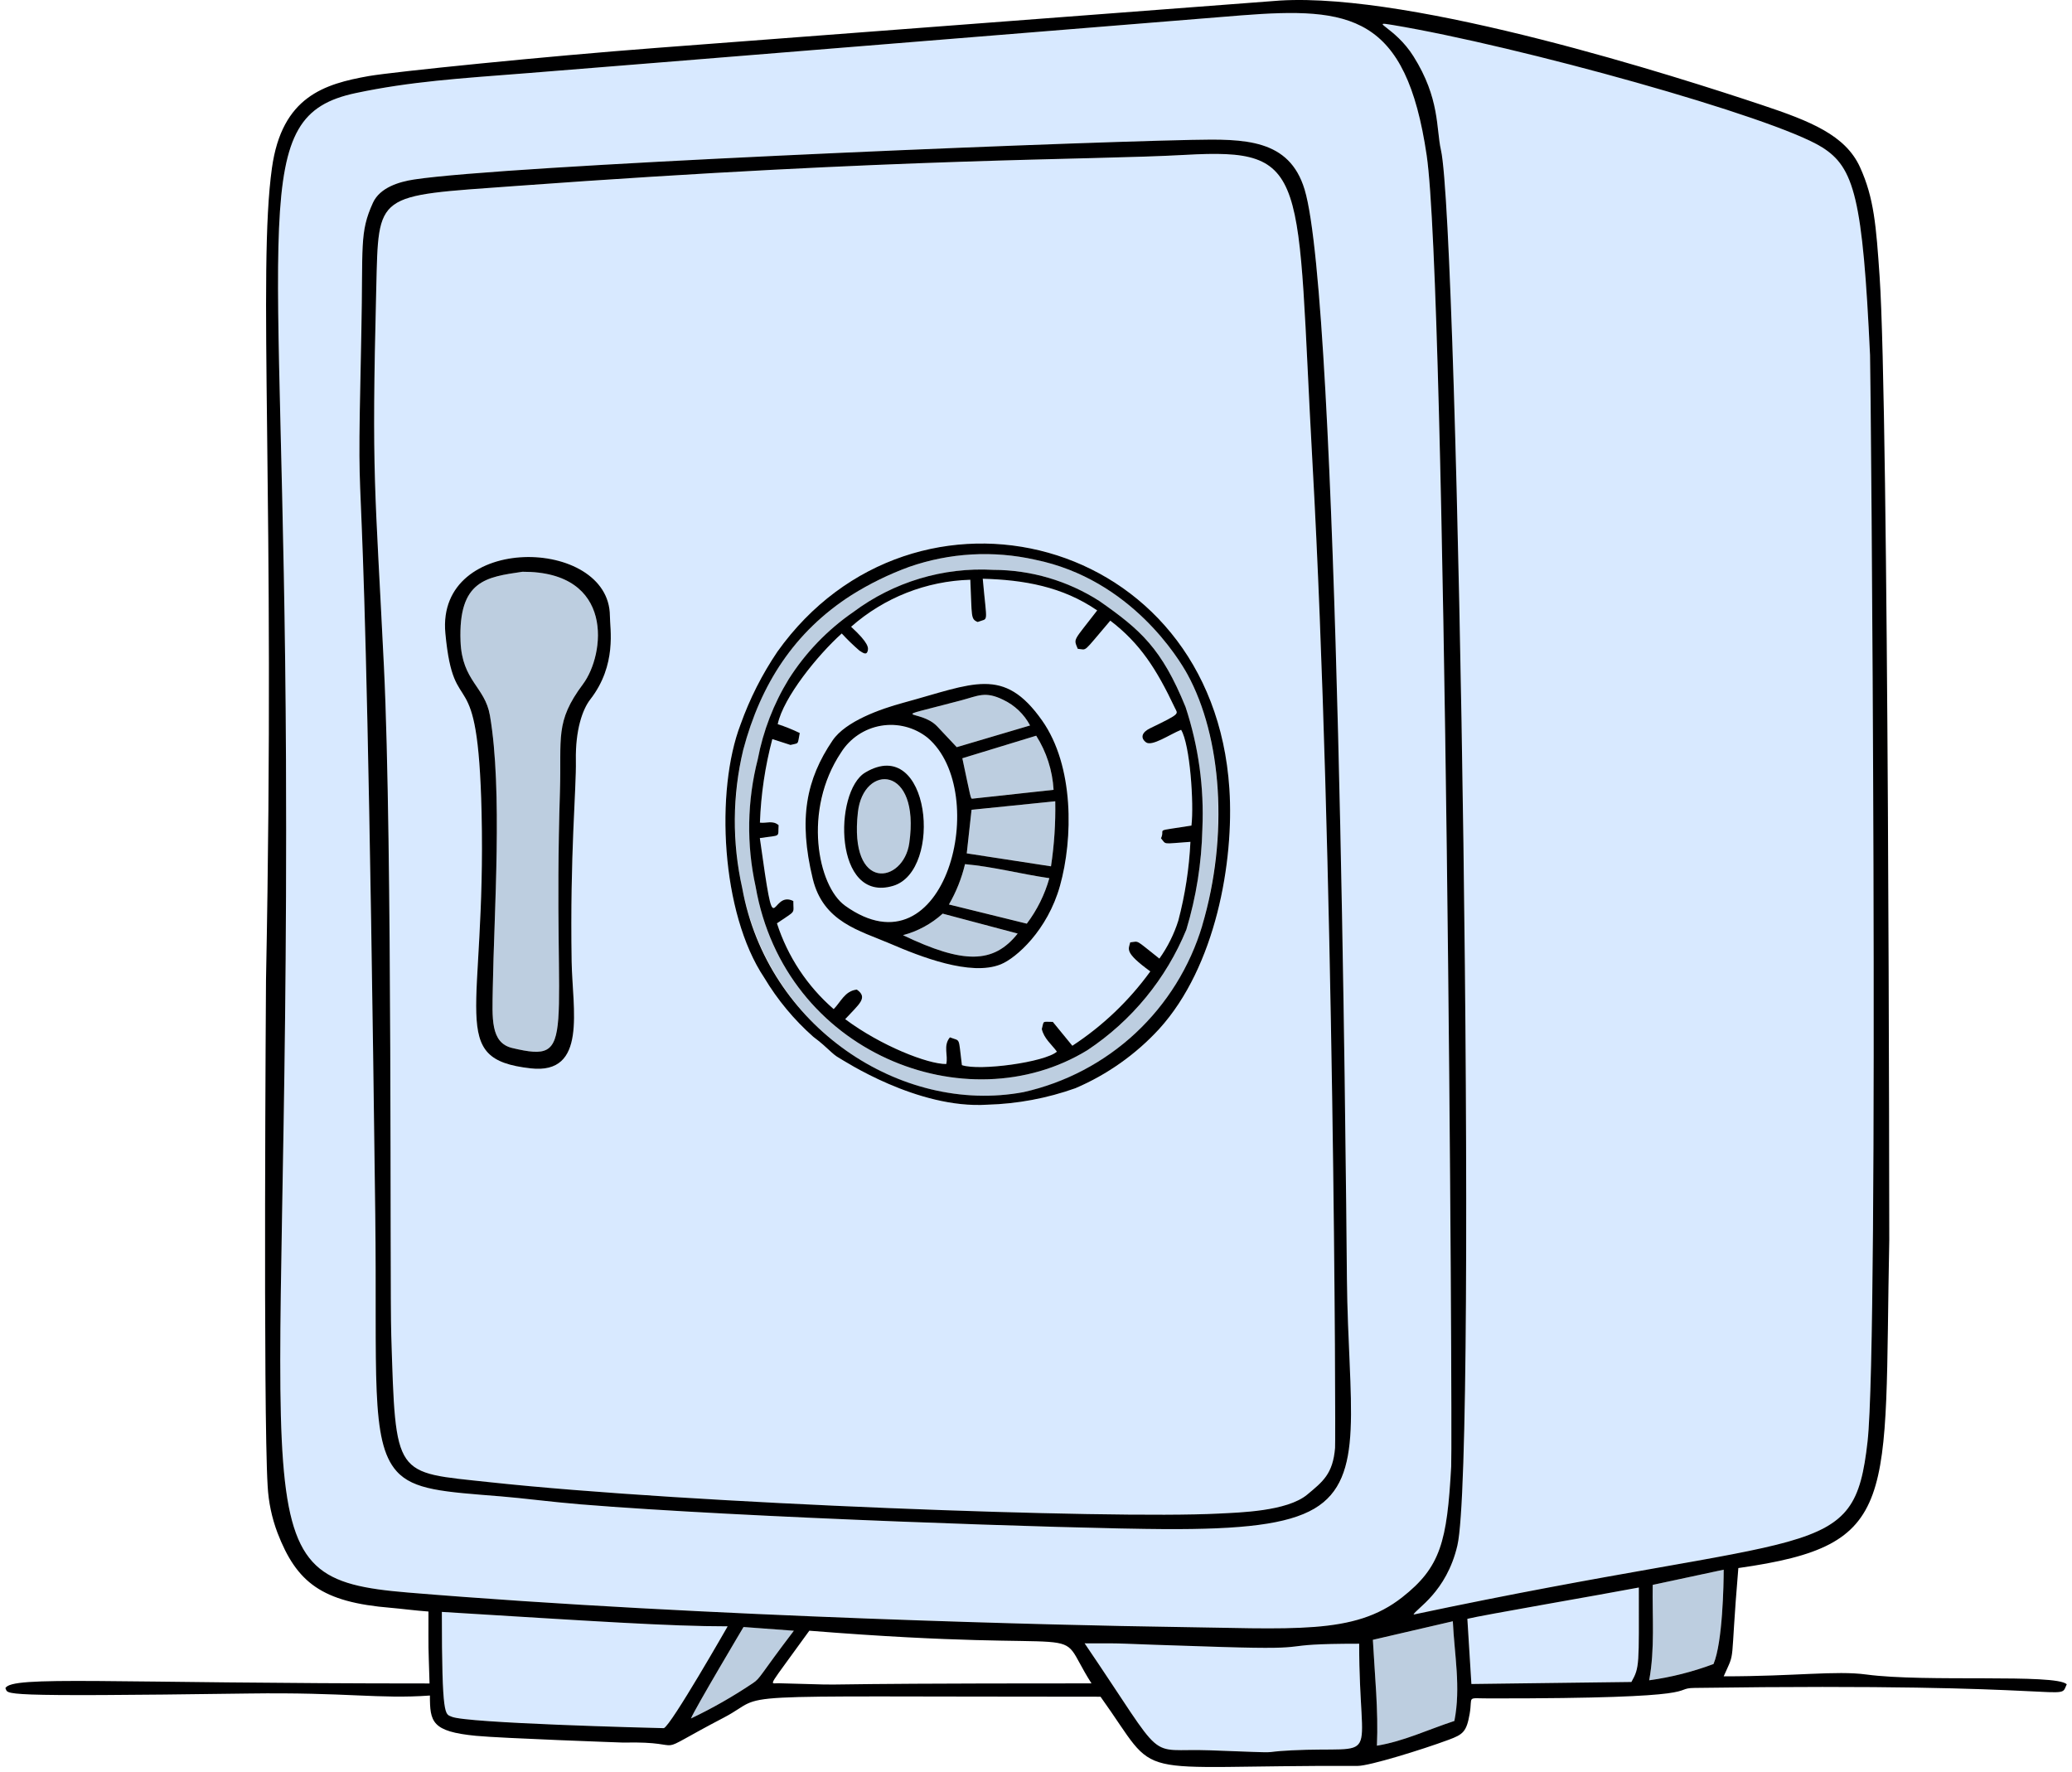 <svg width="283" height="242" viewBox="0 0 283 242" fill="none" xmlns="http://www.w3.org/2000/svg">
<path d="M126.683 100.752C135.6 108.062 129.156 133.561 115.408 123.685C111.688 121.018 109.726 110.718 114.88 102.765C115.485 101.812 116.283 100.997 117.223 100.372C118.162 99.748 119.222 99.327 120.334 99.137C121.447 98.948 122.586 98.993 123.68 99.272C124.773 99.55 125.796 100.054 126.683 100.752ZM122 120.989C128.877 118.925 127.046 100.244 118.189 105.507C113.834 108.09 113.861 123.432 121.996 120.989H122Z" fill="#D8E9FF"/>
<path d="M117.175 110.925C117.925 104.285 125.721 104.428 124.191 115.152C123.405 120.671 115.929 121.967 117.175 110.925Z" fill="#BDCEE0"/>
<path d="M161.327 99.689C162.548 101.686 163.088 109.804 162.731 112.76C157.325 113.636 159.251 113.046 158.573 114.496C159.333 115.405 158.658 115.254 162.591 114.981C162.419 118.618 161.864 122.227 160.935 125.748C160.35 127.598 159.478 129.345 158.352 130.925C154.944 128.246 155.661 128.571 154.369 128.712C154.143 129.661 153.524 130.06 157.111 132.678C154.211 136.684 150.603 140.125 146.465 142.832L143.797 139.572C142.301 139.572 142.612 139.339 142.293 140.55C142.59 141.852 143.627 142.639 144.356 143.636C142.708 145.078 133.788 146.304 131.38 145.478C130.871 141.495 131.248 142.272 129.742 141.682C128.778 142.841 129.533 144.14 129.238 145.327C126.719 145.342 120.334 142.85 115.44 139.2C117.305 137.159 118.627 136.279 117.03 135.159C115.385 135.341 114.831 136.857 113.869 137.826C110.264 134.702 107.584 130.65 106.119 126.109C108.8 124.26 108.354 124.924 108.354 123.064C105.061 121.405 105.972 130.143 103.781 114.47C106.752 114.016 106.232 114.451 106.344 112.702C105.526 112.004 104.692 112.48 103.793 112.357C103.93 108.502 104.499 104.675 105.488 100.947L107.962 101.748C109.191 101.443 108.9 101.779 109.234 100.118C108.26 99.645 107.255 99.24 106.224 98.908C106.992 95.262 111.677 89.479 114.967 86.524C115.726 87.349 116.531 88.13 117.379 88.862C117.871 89.19 118.31 89.486 118.485 88.999C118.66 88.511 118.691 87.855 116.247 85.605C120.756 81.627 126.517 79.355 132.528 79.186C132.765 84.258 132.555 84.543 133.533 84.953C135.072 84.349 134.797 85.445 134.228 79.047C139.816 79.195 145.121 80.117 149.856 83.375C146.549 87.683 146.611 87.152 147.201 88.615C148.554 88.738 147.758 89.316 151.647 84.771C155.711 87.87 157.974 91.388 160.466 96.682C160.875 97.549 161.348 97.408 157.088 99.466C155.987 99.998 155.704 100.754 156.514 101.382C157.325 102.011 159.788 100.307 161.327 99.689ZM144.778 120.978C146.568 114.566 146.727 104.647 142.338 98.413C137.062 90.921 132.94 93.389 123.381 95.981C120.293 96.818 115.503 98.49 113.709 101.139C110.13 106.421 109.016 111.808 111.009 120.028C112.445 125.955 117.416 127.096 121.601 128.894C125.678 130.644 132.583 133.378 136.692 131.709C138.796 130.854 143.074 127.074 144.778 120.978Z" fill="#D8E9FF"/>
<path d="M137.014 95.572C138.584 96.318 139.872 97.549 140.691 99.082L130.676 102.046C129.762 101.072 128.888 100.149 128.02 99.221C125.607 96.647 120.359 98.528 131.266 95.658C133.578 95.049 134.537 94.383 137.014 95.572Z" fill="#BDCEE0"/>
<path d="M141.527 100.484C142.935 102.705 143.751 105.25 143.898 107.875C140.206 108.28 136.511 108.665 132.819 109.081C132.553 109.113 132.616 109.081 131.438 103.563L141.527 100.484Z" fill="#BDCEE0"/>
<path d="M138.982 127.508C135.697 131.657 131.593 131.685 123.325 127.726C125.338 127.192 127.195 126.184 128.739 124.786L138.982 127.508Z" fill="#BDCEE0"/>
<path d="M143.323 119.938C142.692 122.182 141.648 124.29 140.244 126.151C136.719 125.283 133.228 124.422 129.609 123.533C130.604 121.812 131.344 119.956 131.805 118.022C135.671 118.372 139.383 119.37 143.323 119.938Z" fill="#BDCEE0"/>
<path d="M144.129 109.435C144.187 112.41 143.993 115.384 143.548 118.326C139.74 117.744 135.966 117.163 132.041 116.557C132.258 114.602 132.485 112.585 132.697 110.604C136.551 110.203 140.302 109.822 144.129 109.435Z" fill="#BDCEE0"/>
<path d="M162.176 92.073C166.871 100.647 167.791 114.084 164.201 126.416C162.448 132.467 158.953 137.868 154.151 141.945C150.06 145.548 145.109 148.035 139.777 149.166C123.354 152.226 105.206 140.801 101.374 121.308C100.018 115.079 100.063 108.626 101.506 102.416C103.95 93.192 108.517 86.322 116.293 81.28C118.78 79.73 121.418 78.439 124.168 77.427C129.703 75.497 135.669 75.159 141.386 76.45C154.49 79.103 161.071 90.056 162.176 92.073ZM164.22 113.195C164.472 107.557 163.693 101.919 161.923 96.56C158.682 88.578 155.796 86.027 150.153 82.087C145.831 79.32 140.808 77.845 135.676 77.836C128.826 77.446 122.058 79.482 116.56 83.587C113.028 86.027 110.021 89.151 107.717 92.774C105.68 96.135 104.252 99.83 103.501 103.688C102.05 109.387 101.949 115.345 103.204 121.09C107.165 143.879 132.044 153.526 148.52 143.437C154.571 139.424 159.279 133.688 162.036 126.97C163.384 122.498 164.118 117.864 164.22 113.195Z" fill="#BDCEE0"/>
<path d="M71.365 78.09C84.008 78.037 82.643 89.404 79.626 93.437C75.759 98.607 76.71 100.74 76.48 108.089C75.424 141.933 79.111 145.295 69.972 143.139C66.943 142.423 67.246 139.005 67.305 135.017C67.475 124.607 68.668 107.935 66.917 97.723C66.241 93.782 63.111 93.042 62.902 87.596C62.588 79.207 66.49 78.816 71.365 78.09Z" fill="#BDCEE0"/>
<path d="M235.427 214.382C235.427 216.341 235.279 224.31 234.039 227.266C231.201 228.332 228.253 229.077 225.25 229.489C226.046 225.168 225.66 220.825 225.731 216.458L235.427 214.382Z" fill="#BDCEE0"/>
<path d="M198.431 221.435C198.644 225.976 199.545 230.483 198.644 235.048C195.066 236.219 191.726 237.829 188.064 238.427C188.277 233.59 187.768 228.808 187.51 223.967L198.431 221.435Z" fill="#BDCEE0"/>
<path d="M108.427 222.722C103.722 228.9 103.904 229.159 102.842 229.873C100.142 231.689 97.312 233.305 94.375 234.706C94.91 233.372 101.531 222.258 101.554 222.214C103.838 222.381 106.034 222.543 108.427 222.722Z" fill="#BDCEE0"/>
<path d="M99.381 222.121C99.347 222.187 91.676 235.633 90.679 236.029C88.779 235.986 63.597 235.349 61.684 234.461C60.804 234.054 60.35 234.842 60.35 220.151C80.995 221.415 91.4 222.121 99.381 222.121Z" fill="#D8E9FF"/>
<path d="M223.838 216.817C223.838 227.475 223.963 227.692 222.826 229.72C215.543 229.813 208.289 229.902 200.968 229.995C200.785 227.098 200.608 224.182 200.417 221.095C202.316 220.614 218.658 217.806 223.838 216.817Z" fill="#D8E9FF"/>
<path d="M185.64 224.491C185.64 241.617 188.971 238.42 176.251 239.07C171.383 239.316 176.604 239.482 165.249 239.054C156.227 238.715 159.686 241.425 148.144 224.445C155.478 224.445 149.602 224.414 166.899 224.941C180.898 225.368 173.153 224.491 185.64 224.491Z" fill="#D8E9FF"/>
<path d="M255.416 48.493C255.514 50.596 256.679 182.573 255.078 196.86C253.199 213.646 248.684 208.728 193.06 220.518C193.356 219.734 197.561 217.505 199.057 211.067C201.872 198.963 199.185 30.968 196.81 20.484C196.134 17.498 196.687 13.453 193.057 7.681C190.538 3.667 186.858 2.843 190.155 3.393C208.171 6.396 242.345 16.029 248.855 20.1C253.278 22.869 254.425 27.105 255.416 48.493Z" fill="#D8E9FF"/>
<path d="M194.859 21.207C197.512 39.192 198.416 196.506 198.207 200.279C197.642 210.564 196.766 214.03 191.507 218.159C184.913 223.335 176.797 222.414 159.457 222.185C147.392 222.023 96.395 220.89 55.719 217.511C31.967 215.537 39.538 209.657 39.061 103.716C38.723 28.246 33.714 15.864 48.583 12.713C56.111 11.119 62.734 10.717 72.031 9.991C81.045 9.287 164.239 2.514 169.553 2.099C184.485 0.94 192.03 2.011 194.859 21.207ZM183.965 174.609C183.817 159.449 182.821 41.167 178.186 25.878C176.089 18.959 169.999 18.95 162.788 19.103C141.085 19.564 69.022 22.622 56.567 24.513C54.516 24.824 51.889 25.607 50.936 27.693C49.069 31.796 49.602 33.484 49.353 45.371C48.553 83.174 49.684 38.755 51.253 165.878C51.521 187.504 50.523 196.86 54.162 200.935C56.481 203.531 60.589 203.751 68.415 204.376C71.286 204.604 75.331 205.139 79.205 205.458C101.176 207.261 146.619 208.789 159.088 208.847C189.634 208.988 184.226 202.533 183.965 174.609Z" fill="#D8E9FF"/>
<path d="M179.272 63.398C182.206 115.942 182.46 196.423 182.347 197.757C182.051 201.332 180.655 202.371 178.555 204.128C175.78 206.441 169.239 206.581 166.431 206.727C151.709 207.499 94.149 205.401 66.818 202.442C53.818 201.034 54.051 201.98 53.442 182.406C53.221 175.294 53.627 115.407 52.442 91.094C51.227 66.152 50.742 65.478 51.391 39.399C51.72 26.193 51.173 26.818 70.298 25.422C124.15 21.488 148.027 21.933 161.846 21.164C179.117 20.195 177.044 23.49 179.272 63.398ZM158.321 140.527C166.078 132.042 168.563 117.672 167.913 107.727C165.635 72.904 124.829 62.828 106.18 89.003C104.088 92.096 102.396 95.441 101.142 98.958C97.697 107.945 98.443 124.675 104.391 133.549C106.196 136.563 108.454 139.282 111.086 141.609C113.096 143.101 113.605 143.944 114.631 144.506C115.17 144.802 125.284 151.488 134.849 150.878C138.954 150.782 143.016 150.022 146.878 148.628C151.24 146.799 155.146 144.033 158.321 140.527ZM80.621 95.529C84.29 90.808 83.308 85.872 83.302 84.119C83.267 73.33 59.534 72.721 60.83 86.504C62.016 99.171 65.276 89.195 65.775 110.972C66.408 138.742 60.981 144.623 72.489 145.921C80.254 146.795 78.185 137.857 78.077 131.346C77.834 116.603 78.728 107.761 78.655 103.879C78.577 99.67 79.575 96.876 80.621 95.529Z" fill="#D8E9FF"/>
<path d="M254.912 228.706C250.708 228.145 245.28 228.955 235.427 228.955C237.121 225.111 236.241 228.246 237.428 214.167C259.597 211.025 257.308 205.375 258.042 169.388C258.042 169.349 257.984 56.132 256.723 37.771C256.25 30.833 255.96 27.032 254.047 22.836C252.058 18.461 247.279 16.55 240.655 14.342C229.284 10.549 193.308 -1.028 174.836 0.073C174.808 0.073 122.676 4.033 89.647 6.543C74.343 7.702 53.768 9.803 50.379 10.386C44.337 11.464 38.508 13.159 37.142 22.948C35.168 37.054 37.631 67.79 36.332 133.842C36.332 133.885 35.924 192.623 36.557 202.97C36.674 205.153 37.126 207.304 37.898 209.349C40.513 216.138 43.938 218.833 53.413 219.601C54.681 219.706 56.655 219.968 58.52 220.104C58.52 226.306 58.482 223.742 58.669 229.929C14.598 229.929 1.555 228.823 0.737 230.576C1.25 231.421 -1.311 231.787 33.959 231.301C47.436 231.116 51.741 232.078 58.719 231.577C58.719 235.172 58.955 236.495 65.009 237.08C68.508 237.418 85.088 238.003 85.131 238.003C94.97 237.771 87.926 240.311 98.879 234.583C105.46 231.14 96.28 231.74 150.313 231.74C158.816 243.594 153.138 241.075 185.456 241.188C187.03 241.188 194.162 238.992 197.878 237.615C199.824 236.89 200.305 236.533 200.732 234.068C201.166 231.557 200.171 231.972 203.451 231.972C234.421 231.992 227.946 230.587 231.458 230.538C284.803 229.782 281.116 232.577 282.284 230.037C280.737 228.563 263.01 229.793 254.912 228.706ZM55.72 217.511C31.968 215.537 39.538 209.658 39.061 103.716C38.723 28.404 33.691 15.87 48.583 12.713C56.111 11.12 62.735 10.717 72.032 9.991C81.046 9.286 164.239 2.514 169.553 2.099C184.485 0.936 192.028 2.013 194.86 21.215C197.512 39.2 198.416 196.514 198.207 200.287C197.644 210.573 196.767 214.039 191.508 218.166C184.915 223.344 176.798 222.423 159.458 222.192C147.393 222.028 96.396 220.89 55.72 217.511ZM90.679 236.034C88.778 235.99 63.596 235.355 61.684 234.466C60.804 234.06 60.35 234.847 60.35 220.156C80.998 221.42 91.405 222.126 99.386 222.126C99.347 222.188 91.675 235.634 90.674 236.03L90.679 236.034ZM102.842 229.879C100.142 231.695 97.311 233.31 94.374 234.711C94.911 233.377 101.53 222.263 101.554 222.219C103.837 222.385 106.034 222.548 108.427 222.727C103.722 228.9 103.904 229.16 102.842 229.881V229.879ZM106.271 229.902C105.085 229.871 104.75 230.763 110.54 222.723C151.949 226.039 143.424 221.075 149.079 229.917C102.794 229.913 120.487 230.293 106.271 229.898V229.902ZM176.251 239.075C171.383 239.321 176.602 239.487 165.249 239.058C156.227 238.718 159.686 241.429 148.144 224.449C155.477 224.449 149.603 224.418 166.899 224.946C180.897 225.372 173.153 224.501 185.64 224.501C185.64 241.617 188.971 238.426 176.251 239.069V239.075ZM198.644 235.049C195.064 236.219 191.726 237.83 188.064 238.427C188.277 233.59 187.768 228.809 187.51 223.968L198.431 221.435C198.644 225.972 199.544 230.474 198.644 235.044V235.049ZM193.059 220.527C193.356 219.744 197.558 217.513 199.056 211.076C201.864 198.971 199.193 30.977 196.81 20.493C196.136 17.507 196.687 13.462 193.056 7.69C190.537 3.676 186.858 2.85 190.155 3.402C207.388 6.269 242.167 15.926 248.854 20.109C253.279 22.874 254.418 27.114 255.416 48.502C255.514 50.605 256.677 182.582 255.078 196.869C253.197 213.647 248.682 208.73 193.059 220.519V220.527ZM222.826 229.726C222.826 229.726 208.289 229.911 200.968 230.002C200.785 227.105 200.608 224.188 200.417 221.102C202.318 220.62 218.656 217.812 223.838 216.824C223.838 227.474 223.963 227.69 222.826 229.718V229.726ZM234.039 227.272C231.201 228.336 228.253 229.081 225.25 229.495C226.046 225.174 225.661 220.831 225.732 216.464L235.427 214.389C235.427 216.339 235.284 224.305 234.039 227.265V227.272Z" fill="#000001"/>
<path d="M179.52 206.049C186.642 201.857 184.129 191.846 183.966 174.611C183.825 159.45 182.825 41.168 178.186 25.879C176.091 18.96 169.998 18.953 162.789 19.104C141.086 19.569 69.022 22.617 56.568 24.514C54.517 24.824 51.891 25.608 50.937 27.694C49.071 31.797 49.603 33.485 49.354 45.372C48.555 83.175 49.688 38.756 51.254 165.88C51.522 187.514 50.525 196.86 54.163 200.937C56.482 203.531 60.589 203.752 68.416 204.377C71.285 204.606 75.33 205.14 79.205 205.459C101.176 207.262 146.619 208.79 159.089 208.848C169.573 208.898 175.832 208.217 179.52 206.049ZM66.817 202.433C53.817 201.025 54.05 201.971 53.441 182.398C53.22 175.285 53.623 115.399 52.441 91.085C51.223 66.143 50.742 65.469 51.39 39.39C51.719 26.186 51.172 26.809 70.297 25.413C123.818 21.503 148.31 21.905 161.845 21.155C179.116 20.189 177.041 23.489 179.271 63.397C182.204 115.941 182.46 196.421 182.346 197.755C182.05 201.331 180.655 202.371 178.554 204.127C175.78 206.443 169.238 206.578 166.43 206.726C151.709 207.489 94.15 205.391 66.817 202.433Z" fill="#000001"/>
<path d="M150.153 82.085C145.831 79.317 140.808 77.842 135.676 77.833C128.826 77.443 122.057 79.479 116.56 83.584C113.024 86.021 110.016 89.145 107.717 92.772C105.666 96.126 104.238 99.823 103.501 103.685C102.041 109.383 101.939 115.344 103.204 121.088C107.164 143.877 132.044 153.523 148.52 143.435C154.571 139.422 159.279 133.685 162.036 126.968C163.384 122.497 164.119 117.864 164.223 113.196C164.475 107.557 163.696 101.92 161.926 96.561C158.676 88.577 155.796 86.025 150.153 82.085ZM162.731 112.758C157.325 113.634 159.251 113.047 158.573 114.495C159.333 115.403 158.659 115.251 162.591 114.98C162.419 118.617 161.864 122.226 160.935 125.747C160.349 127.597 159.478 129.344 158.352 130.924C154.944 128.243 155.661 128.569 154.369 128.71C154.144 129.66 153.524 130.06 157.112 132.677C154.211 136.682 150.603 140.123 146.465 142.83L143.797 139.57C142.301 139.57 142.612 139.338 142.293 140.548C142.59 141.851 143.627 142.639 144.356 143.635C142.708 145.078 133.788 146.302 131.38 145.477C130.872 141.495 131.248 142.27 129.742 141.681C128.778 142.841 129.533 144.139 129.239 145.326C126.719 145.342 120.334 142.848 115.44 139.199C117.305 137.158 118.627 136.278 117.03 135.158C115.385 135.34 114.831 136.856 113.869 137.825C110.264 134.701 107.584 130.648 106.119 126.108C108.8 124.259 108.354 124.923 108.354 123.063C105.061 121.403 105.973 130.142 103.781 114.468C106.752 114.015 106.232 114.449 106.344 112.701C105.527 112.001 104.692 112.478 103.793 112.355C103.93 108.501 104.498 104.673 105.488 100.945L107.963 101.747C109.191 101.44 108.901 101.78 109.234 100.117C108.26 99.644 107.255 99.239 106.224 98.906C106.992 95.261 111.678 89.478 114.967 86.523C115.727 87.347 116.532 88.128 117.38 88.861C117.873 89.187 118.31 89.486 118.485 88.997C118.66 88.508 118.691 87.853 116.247 85.604C120.756 81.626 126.517 79.354 132.528 79.185C132.765 84.257 132.556 84.54 133.533 84.952C135.073 84.346 134.797 85.444 134.228 79.046C139.816 79.194 145.122 80.115 149.857 83.374C146.549 87.682 146.611 87.151 147.201 88.614C148.554 88.737 147.76 89.315 151.647 84.77C155.711 87.868 157.965 91.391 160.466 96.681C160.874 97.549 161.347 97.405 157.088 99.465C155.987 99.997 155.699 100.753 156.514 101.381C157.329 102.009 159.774 100.298 161.32 99.681C162.542 101.685 163.088 109.802 162.731 112.758Z" fill="#000001"/>
<path d="M123.381 95.981C120.293 96.82 115.503 98.491 113.709 101.139C110.132 106.422 109.016 111.808 111.009 120.028C112.443 125.955 117.415 127.098 121.601 128.894C125.676 130.647 132.584 133.381 136.692 131.709C138.798 130.856 143.074 127.074 144.778 120.978C146.57 114.566 146.728 104.645 142.338 98.413C137.064 90.921 132.942 93.391 123.381 95.981ZM143.901 107.876C140.206 108.285 136.513 108.687 132.821 109.082C132.558 109.113 132.618 109.082 131.44 103.564C134.763 102.547 138.15 101.516 141.527 100.484C142.936 102.705 143.753 105.25 143.901 107.876ZM131.266 95.659C133.577 95.05 134.543 94.367 137.014 95.574C138.586 96.316 139.876 97.547 140.69 99.084C137.331 100.072 133.993 101.06 130.676 102.048C129.762 101.074 128.889 100.151 128.019 99.223C125.606 96.648 120.359 98.537 131.266 95.659ZM115.41 123.685C111.692 121.018 109.619 110.645 114.883 102.765C115.484 101.809 116.281 100.991 117.22 100.364C118.159 99.736 119.22 99.314 120.333 99.124C121.446 98.934 122.587 98.981 123.681 99.262C124.775 99.542 125.798 100.05 126.682 100.753C135.484 108.196 129.151 133.563 115.403 123.685H115.41ZM123.338 127.726C125.351 127.192 127.208 126.184 128.752 124.786L138.995 127.508C135.702 131.654 131.599 131.686 123.33 127.726H123.338ZM140.244 126.154C136.719 125.286 133.227 124.425 129.609 123.535C130.604 121.815 131.344 119.958 131.805 118.025C135.671 118.374 139.383 119.37 143.323 119.941C142.693 122.185 141.648 124.293 140.244 126.154ZM143.548 118.324C139.74 117.742 135.966 117.162 132.041 116.555C132.258 114.6 132.485 112.583 132.697 110.602C136.55 110.207 140.302 109.826 144.129 109.439C144.186 112.411 143.992 115.382 143.548 118.321V118.324Z" fill="#000001"/>
<path d="M167.913 107.73C165.64 72.907 124.827 62.831 106.18 89.005C104.088 92.098 102.395 95.443 101.142 98.96C97.694 107.947 98.442 124.679 104.392 133.552C106.196 136.566 108.455 139.284 111.087 141.611C113.094 143.104 113.606 143.95 114.631 144.508C115.169 144.805 125.285 151.494 134.849 150.88C138.952 150.767 143.012 150.008 146.878 148.631C151.225 146.776 155.127 144.017 158.324 140.537C166.059 132.027 168.565 117.674 167.913 107.73ZM164.208 126.415C162.53 132.038 159.381 137.111 155.087 141.111C150.793 145.11 145.51 147.891 139.782 149.166C123.037 152.286 104.811 140.223 101.379 121.308C99.982 115.083 100.027 108.621 101.511 102.416C103.895 93.429 108.476 86.298 116.298 81.279C118.781 79.723 121.42 78.431 124.172 77.426C129.708 75.496 135.673 75.158 141.391 76.45C154.489 79.117 161.071 90.066 162.177 92.083C166.868 100.648 167.849 114.101 164.201 126.415H164.208Z" fill="#000001"/>
<path d="M118.185 105.506C113.833 108.088 113.859 123.436 121.996 120.988C128.873 118.923 127.039 100.242 118.185 105.506ZM124.192 115.151C123.404 120.669 115.928 121.967 117.176 110.923C117.924 104.283 125.72 104.427 124.192 115.151Z" fill="#000001"/>
<path d="M60.83 86.501C62.016 99.168 65.276 89.192 65.775 110.969C66.408 138.738 60.981 144.621 72.489 145.918C80.254 146.793 78.185 137.853 78.077 131.342C77.837 116.6 78.729 107.758 78.655 103.875C78.578 99.671 79.575 96.875 80.621 95.53C84.29 90.809 83.305 85.873 83.302 84.12C83.255 73.323 59.531 72.714 60.83 86.501ZM79.626 93.439C75.758 98.609 76.708 100.74 76.48 108.091C75.422 141.934 79.109 145.301 69.972 143.141C66.943 142.426 67.245 139.005 67.304 135.019C67.475 124.609 68.669 107.936 66.916 97.724C66.242 93.784 63.111 93.043 62.902 87.597C62.58 79.209 66.482 78.818 71.357 78.092C84.006 78.038 82.643 89.405 79.626 93.439Z" fill="#000001"/>
</svg>
